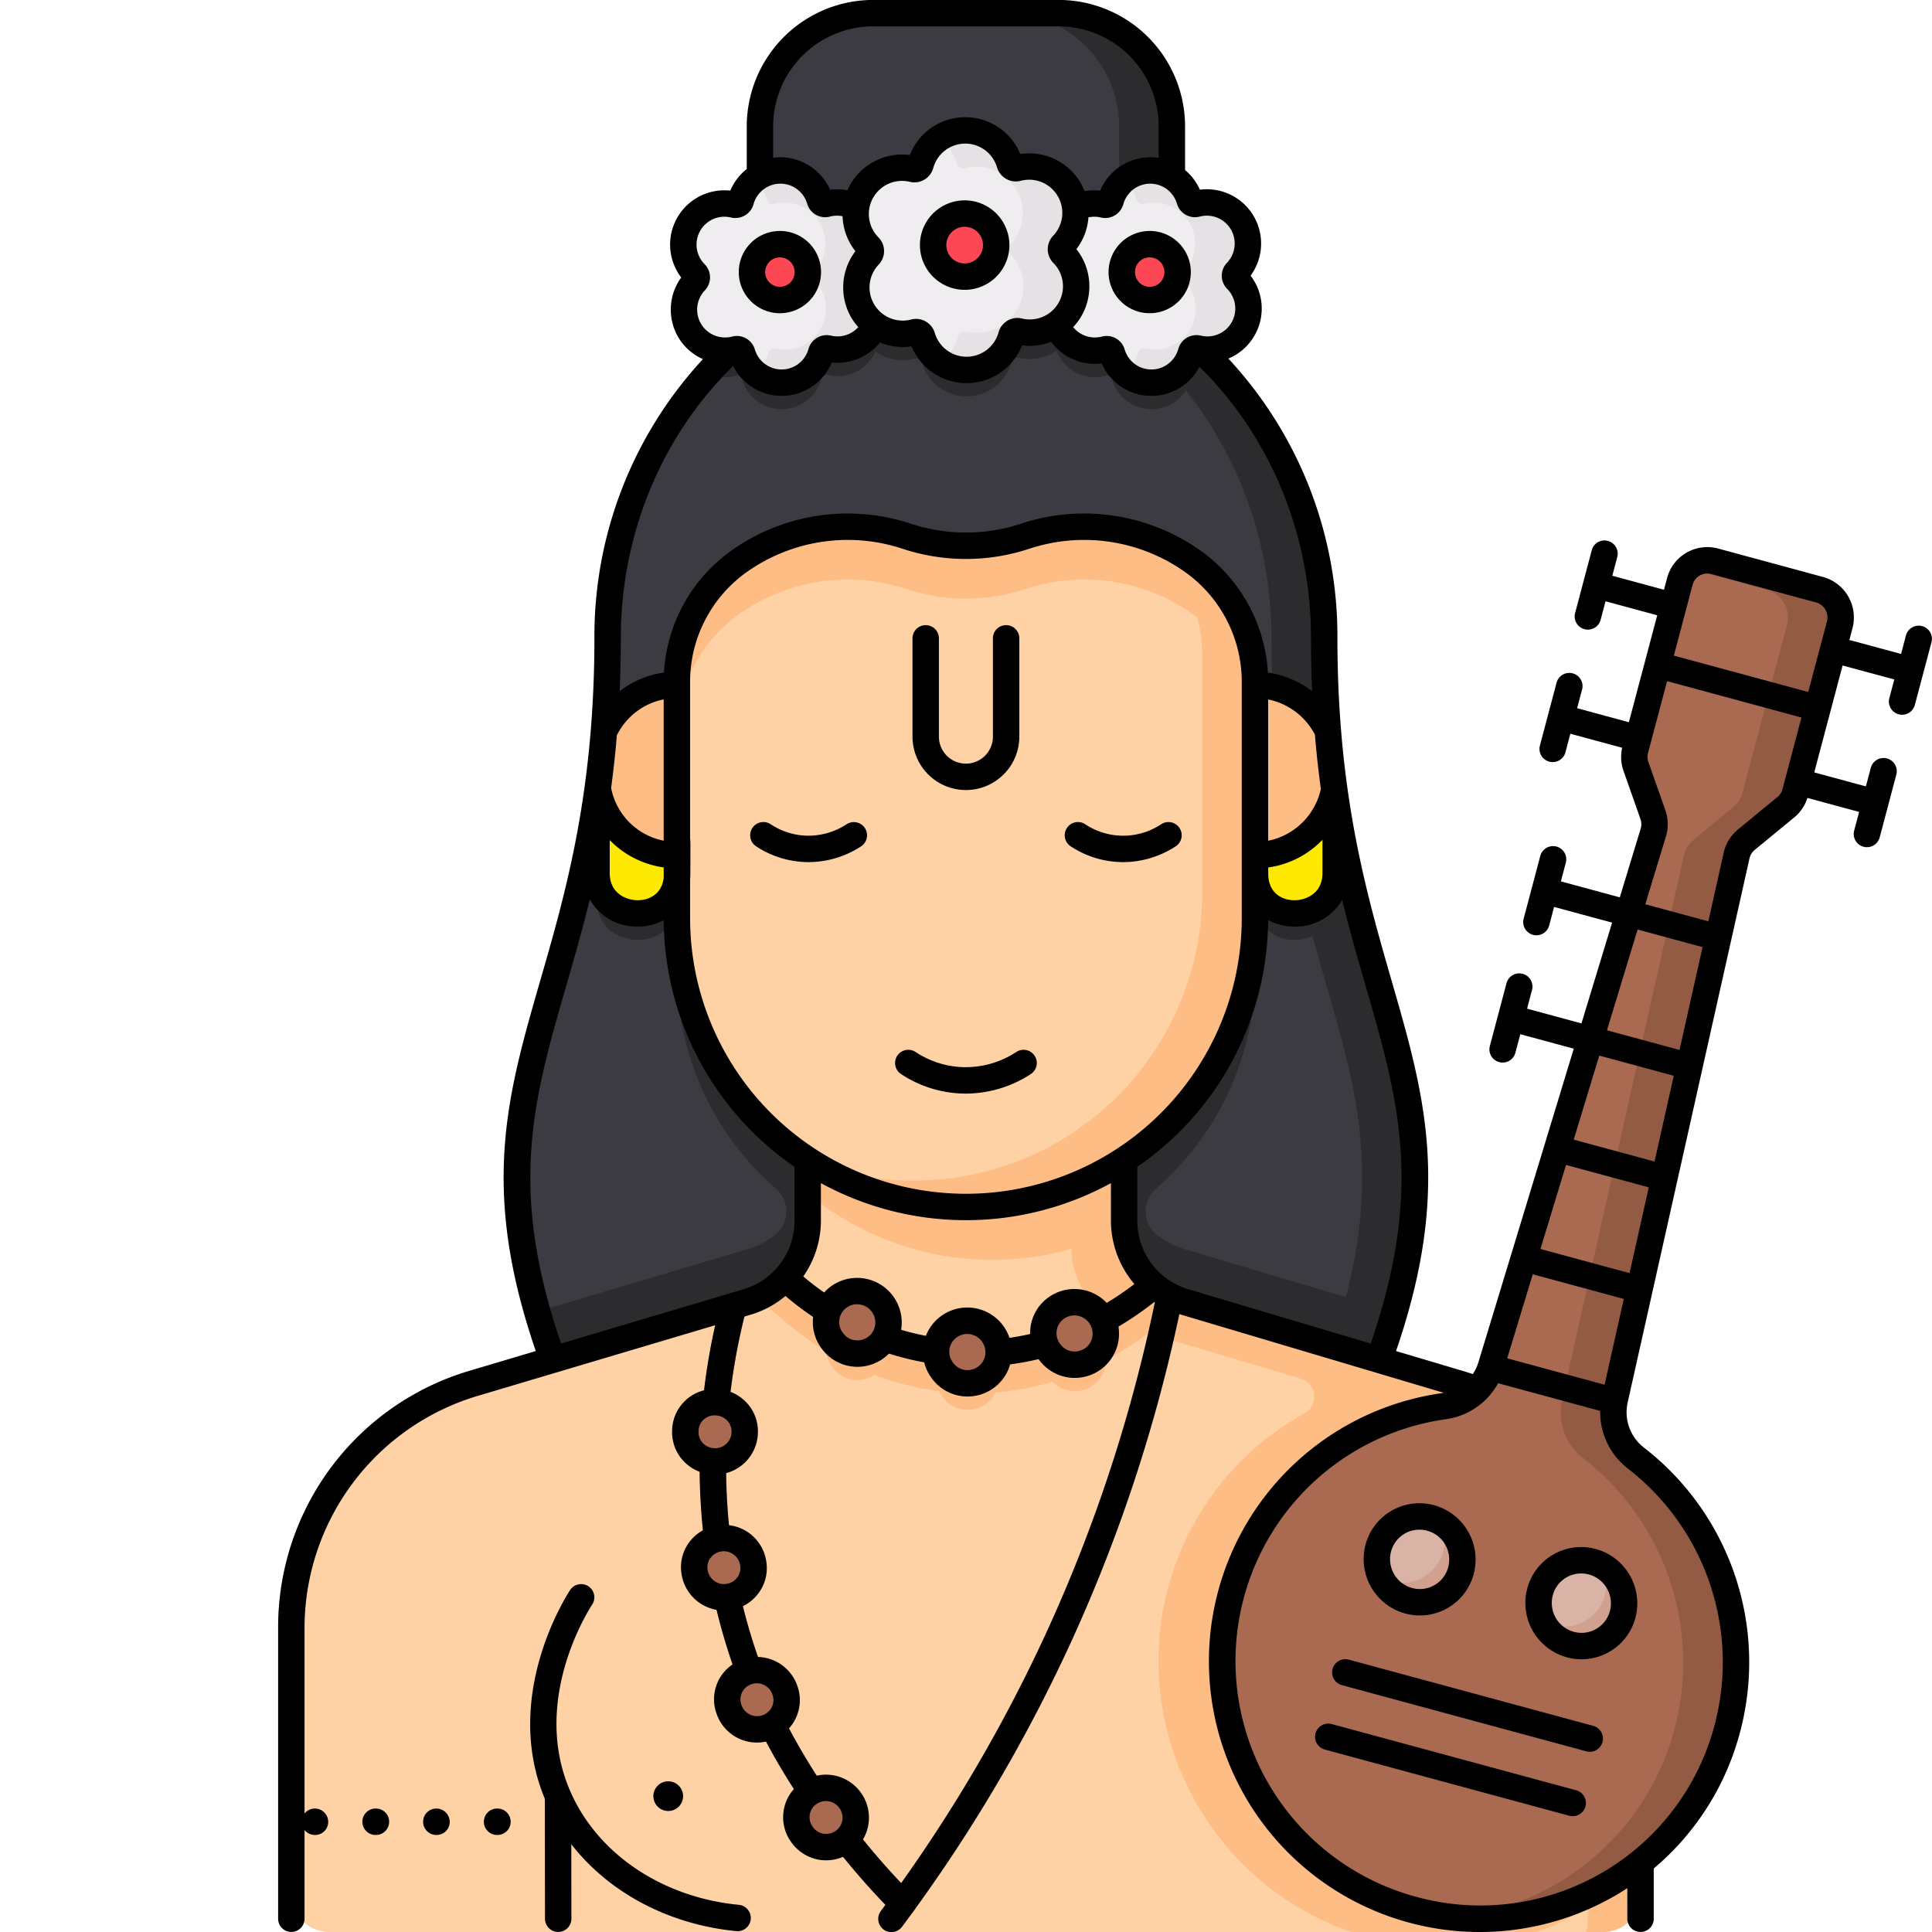 <svg xmlns="http://www.w3.org/2000/svg" data-name="Layer 1" viewBox="0 0 512 512"><path fill="#3c3b42" d="M255.65,377.309c-48.802,0-79.864,48.562-100.327,4.258-44.304-95.924,5.724-106.919,5.724-212.58,0-54.091,40.849-100.94,94.94-100.94h.027c54.091,0,94.94,46.849,94.94,100.94,0,105.661,50.028,116.656,5.724,212.58-20.463,44.304-51.525-4.258-100.327-4.258Z"/><path fill="#2c2c2e" d="M256.014,68.048h-.027c-27.386,0-51.374,12.014-68.388,30.893a10.894,10.894,0,0,0,7.295.659,1.503,1.503,0,0,1,1.829,1.036,10.884,10.884,0,0,0,20.928-.195,1.504,1.504,0,0,1,1.812-1.067,10.803,10.803,0,0,0,12.523-6.263,12.315,12.315,0,0,0,10.348,1.974,1.697,1.697,0,0,1,2.065,1.169,12.286,12.286,0,0,0,23.624-.22,1.697,1.697,0,0,1,2.045-1.204,12.312,12.312,0,0,0,9.917-1.891,10.872,10.872,0,0,0,12.908,6.66,1.503,1.503,0,0,1,1.829,1.036,10.884,10.884,0,0,0,20.928-.195,1.504,1.504,0,0,1,1.812-1.067,10.9,10.9,0,0,0,6.813-.575C307.268,80.002,283.332,68.048,256.014,68.048Z"/><path fill="#2c2c2e" fill-rule="evenodd" d="M198.014,331.047l-55.628,16.554A236.231,236.231,0,0,0,155.323,381.567c20.463,44.304,51.525-4.258,100.327-4.258h.7c48.802-0,79.864,48.562,100.327,4.258a236.233,236.233,0,0,0,12.938-33.968l-55.623-16.552a22.42,22.42,0,0,1-7.354-3.773,7.961,7.961,0,0,1-.271-12.265,76.121,76.121,0,0,0,26.233-57.547V194.666a39.134,39.134,0,0,0-16.439-31.868v-0a49.665,49.665,0,0,0-44.483-6.673,49.633,49.633,0,0,1-31.35,0,49.665,49.665,0,0,0-44.483,6.673v0a39.134,39.134,0,0,0-16.439,31.868v62.796a76.121,76.121,0,0,0,26.233,57.547,7.961,7.961,0,0,1-.271,12.265A22.419,22.419,0,0,1,198.014,331.047Z"/><path fill="#2c2c2e" d="M242.35 377.309h-.7c-29.271-0-52.157 17.464-70.205 21.888 18.589 6.274 43.55-18.573 77.555-21.589C246.821 377.414 244.604 377.309 242.35 377.309zM350.954 168.987c0-54.091-40.849-100.94-94.94-100.94h-.027c-2.355 0-4.684.094-6.986.269 50.583 3.83 87.954 48.936 87.954 100.671 0 105.661 50.028 116.656 5.723 212.58-4.768 10.324-10.113 15.601-16.122 17.63 12.043 2.952 21.932.102 30.122-17.63C400.981 285.644 350.954 274.648 350.954 168.987z"/><path fill="#2c2c2e" d="M353.986,210.092l-.016-.016A21,21,0,0,0,332.6,231.072c0,.419.012,7.835.036,8.247.798,13.625,21.349,12.712,21.349-.936Z"/><path fill="#fee903" d="M353.986,203.092l-.016-.016A21,21,0,0,0,332.6,224.072c0,.419.012,7.835.036,8.247.798,13.625,21.349,12.712,21.349-.936Z"/><path fill="#2c2c2e" d="M158.106,210.092l.016-.016A21,21,0,0,1,179.492,231.072c0,.419-.012,7.835-.036,8.247C178.657,252.945,158.106,252.032,158.106,238.383Z"/><path fill="#fee903" d="M158.106,203.092l.016-.016A21,21,0,0,1,179.492,224.072c0,.419-.012,7.835-.036,8.247C178.657,245.945,158.106,245.032,158.106,231.383Z"/><path fill="#3c3b42" d="M231.42,3.5h49.16a30,30,0,0,1,30,30V71.365a0,0,0,0,1,0,0H201.42a0,0,0,0,1,0,0V33.5a30,30,0,0,1,30-30Z"/><path fill="#2c2c2e" d="M280.58,3.5h-14a30,30,0,0,1,30,30V71.365h14V33.5A30,30,0,0,0,280.58,3.5Z"/><path fill="#ffbd86" d="M332.6 181.519h0V226.658h0a21.386 21.386 0 0 0 21.386-21.386V202.905A21.386 21.386 0 0 0 332.6 181.519zM179.406 226.658h0V181.519h0A21.3 21.3 0 0 0 158.106 202.819v2.54A21.3 21.3 0 0 0 179.406 226.658z"/><path fill="#fed2a4" d="M424.777,512a10,10,0,0,0,10-10V431.151a67.329,67.329,0,0,0-48.183-64.5l-72.602-21.605a22.443,22.443,0,0,1-16.061-21.5V293.704H214.075v29.843a22.443,22.443,0,0,1-16.061,21.5l-72.602,21.605a67.329,67.329,0,0,0-48.183,64.5V502a10,10,0,0,0,10,10Z"/><path fill="#ffbd86" d="M386.594,366.651l-8.95-2.663h0l-63.652-18.941a22.443,22.443,0,0,1-16.061-21.5V293.704H214.075v7h69.856v29.843a22.443,22.443,0,0,0,16.061,21.5l44.75,13.317a5.003,5.003,0,0,1,.936,9.197,74.68,74.68,0,0,0-35.842,45.198C298.898,458.433,320.532,499.078,358.083,512h48.964a75.066,75.066,0,0,0,13.73-6.406V509a9.991,9.991,0,0,1-.459,3h4.459a10,10,0,0,0,10-10V431.151A67.329,67.329,0,0,0,386.594,366.651Z"/><path fill="#bc7c63" d="M236.79,506.961a3.5,3.5,0,1,0,4.93-4.97c-12.77-12.665-29.614-34.241-38.596-56.816-16.314-41.011-10.357-79.104-5.354-98.16a3.47,3.47,0,0,0-.042-1.884l-7.252,2.158c-5.085,20.486-10.344,59.027,6.144,100.473C208.423,477.432,230.351,500.575,236.79,506.961Z"/><path fill="#ffbd86" d="M201.03,343.895c1.472,1.451,3.036,2.917,4.713,4.386a109.63,109.63,0,0,0,13.224,9.92,8.133,8.133,0,0,0,1.49,3.94l.18.247a8.125,8.125,0,0,0,6.591,3.34,8.323,8.323,0,0,0,4.482-1.343,74.597,74.597,0,0,0,17.13,4.263,8.214,8.214,0,0,0,.793,1.371l.18.247a8.125,8.125,0,0,0,6.591,3.34,8.338,8.338,0,0,0,4.896-1.595,8.07,8.07,0,0,0,2.529-3.013,73.593,73.593,0,0,0,15.125-2.8,8.129,8.129,0,0,0,5.862,2.483,8.339,8.339,0,0,0,4.896-1.595,8.161,8.161,0,0,0,3.361-6.644,82.053,82.053,0,0,0,15.022-10.162,3.483,3.483,0,0,0,.561-.624,22.447,22.447,0,0,1-5.313-4.524,75.195,75.195,0,0,1-13.206,8.961,8.283,8.283,0,0,0-10.17-.455,8.179,8.179,0,0,0-3.424,5.989,66.33,66.33,0,0,1-12.598,2.349,8.283,8.283,0,0,0-14.994-.366,67.6,67.6,0,0,1-13.505-3.301,8.275,8.275,0,0,0-14.031-6.809,71.19,71.19,0,0,1-10.876-8.321c-.079-.074-.169-.128-.253-.194a13.248,13.248,0,0,0-4.161-2.328A22.417,22.417,0,0,1,201.03,343.895Z"/><path fill="#ffbd86" fill-rule="evenodd" d="M214.075,293.704v22.546a76.388,76.388,0,0,0,48.928,17.626h0a76.384,76.384,0,0,0,35.007-8.455q-.078-.929-.08-1.875V293.704Z"/><path fill="#fed2a4" fill-rule="evenodd" d="M256.003,319.877h-0a76.506,76.506,0,0,1-76.597-76.414V180.666a39.134,39.134,0,0,1,16.439-31.868l0,0a49.664,49.664,0,0,1,44.484-6.673h0a49.678,49.678,0,0,0,31.348,0h0a49.664,49.664,0,0,1,44.484,6.673l0,0a39.134,39.134,0,0,1,16.439,31.868V243.462A76.506,76.506,0,0,1,256.003,319.877Z"/><path fill="#ffbd86" fill-rule="evenodd" d="M316.161,148.798v-0a49.557,49.557,0,0,0-13.85-6.886,39.13,39.13,0,0,1,16.289,31.754v62.796a76.506,76.506,0,0,1-76.597,76.414h-0a76.558,76.558,0,0,1-27.062-4.922,76.342,76.342,0,0,0,41.062,11.922h0a76.506,76.506,0,0,0,76.597-76.414V180.666A39.134,39.134,0,0,0,316.161,148.798Z"/><path fill="#ffbd86" fill-rule="evenodd" d="M316.161,148.798v-0a49.665,49.665,0,0,0-44.484-6.673,49.678,49.678,0,0,1-31.348,0,49.665,49.665,0,0,0-44.484,6.673v0a39.134,39.134,0,0,0-16.439,31.868v14a39.134,39.134,0,0,1,16.439-31.868v-0a49.665,49.665,0,0,1,44.484-6.673,49.678,49.678,0,0,0,31.348,0,49.665,49.665,0,0,1,44.484,6.673v0a39.134,39.134,0,0,1,16.439,31.868v-14A39.134,39.134,0,0,0,316.161,148.798Z"/><path fill="#aa6a51" d="M218.952 489.52a7.723 7.723 0 0 1-6.26-3.164l-.171-.234a7.742 7.742 0 0 1 1.824-10.855 7.875 7.875 0 1 1 4.606 14.254zM200.658 458.315a7.831 7.831 0 0 1-7.37-5.129l-.052-.145a7.721 7.721 0 0 1 4.633-9.95 7.854 7.854 0 0 1 10.059 4.583l.101.272a7.725 7.725 0 0 1-4.722 9.91A7.91 7.91 0 0 1 200.658 458.315zM184.093 416.594a7.757 7.757 0 0 1 6.498-8.88 7.845 7.845 0 0 1 9.007 6.407c.005.031.044.281.048.312a7.758 7.758 0 0 1-6.608 8.8 7.951 7.951 0 0 1-1.169.086 7.82 7.82 0 0 1-7.757-6.601M189.509 387.309c-.04 0-.078 0-.117-.001a7.801 7.801 0 0 1-7.754-7.853l.003-.22a7.716 7.716 0 0 1 7.983-7.627 7.8 7.8 0 0 1 7.755 7.852l-.003.222A7.808 7.808 0 0 1 189.509 387.309z"/><path fill="#efedef" d="M229.757,74.152a1.504,1.504,0,0,1-.018-2.102,10.884,10.884,0,0,0-10.633-18.026,1.504,1.504,0,0,1-1.829-1.036,10.884,10.884,0,0,0-20.928.195A1.504,1.504,0,0,1,194.538,54.249a10.884,10.884,0,0,0-10.295,18.221,1.504,1.504,0,0,1,.018,2.102,10.884,10.884,0,0,0,10.633,18.026,1.504,1.504,0,0,1,1.829,1.036,10.884,10.884,0,0,0,20.928-.195,1.504,1.504,0,0,1,1.812-1.067,10.884,10.884,0,0,0,10.295-18.221Z"/><path fill="#e5e1e5" d="M229.757,74.152a1.504,1.504,0,0,1-.018-2.102,10.884,10.884,0,0,0-10.633-18.026,1.503,1.503,0,0,1-1.829-1.036,10.871,10.871,0,0,0-17.436-5.232,10.887,10.887,0,0,1,3.436,5.232,1.503,1.503,0,0,0,1.829,1.036,10.884,10.884,0,0,1,10.633,18.026,1.504,1.504,0,0,0,.018,2.102A10.884,10.884,0,0,1,205.462,92.374a1.504,1.504,0,0,0-1.812,1.067A10.884,10.884,0,0,1,200.158,98.867a10.872,10.872,0,0,0,17.492-5.427,1.504,1.504,0,0,1,1.812-1.067,10.884,10.884,0,0,0,10.295-18.221Z"/><circle cx="206.704" cy="72.122" r="7.402" fill="#fd4755"/><path fill="#efedef" d="M327.757,74.152a1.504,1.504,0,0,1-.018-2.102,10.884,10.884,0,0,0-10.633-18.026,1.504,1.504,0,0,1-1.829-1.036,10.884,10.884,0,0,0-20.928.195A1.504,1.504,0,0,1,292.538,54.249a10.884,10.884,0,0,0-10.295,18.221,1.504,1.504,0,0,1,.018,2.102,10.884,10.884,0,0,0,10.633,18.026,1.504,1.504,0,0,1,1.829,1.036,10.884,10.884,0,0,0,20.928-.195,1.504,1.504,0,0,1,1.812-1.067,10.884,10.884,0,0,0,10.295-18.221Z"/><path fill="#e5e1e5" d="M327.757,74.152a1.504,1.504,0,0,1-.018-2.102,10.884,10.884,0,0,0-10.633-18.026,1.503,1.503,0,0,1-1.829-1.036,10.871,10.871,0,0,0-17.436-5.232,10.887,10.887,0,0,1,3.436,5.232,1.503,1.503,0,0,0,1.829,1.036,10.884,10.884,0,0,1,10.633,18.026,1.504,1.504,0,0,0,.018,2.102A10.884,10.884,0,0,1,303.462,92.374a1.504,1.504,0,0,0-1.812,1.067A10.884,10.884,0,0,1,298.158,98.867a10.872,10.872,0,0,0,17.492-5.427,1.504,1.504,0,0,1,1.812-1.067,10.884,10.884,0,0,0,10.295-18.221Z"/><circle cx="304.704" cy="72.122" r="7.402" fill="#fd4755"/><path fill="#efedef" d="M281.689,67.261a1.697,1.697,0,0,1-.02-2.373,12.286,12.286,0,0,0-12.003-20.349,1.697,1.697,0,0,1-2.065-1.169,12.286,12.286,0,0,0-23.624.22,1.697,1.697,0,0,1-2.045,1.204,12.286,12.286,0,0,0-11.622,20.569,1.697,1.697,0,0,1,.02,2.373,12.286,12.286,0,0,0,12.003,20.349,1.697,1.697,0,0,1,2.065,1.169,12.286,12.286,0,0,0,23.624-.22,1.697,1.697,0,0,1,2.045-1.204,12.286,12.286,0,0,0,11.622-20.569Z"/><path fill="#e5e1e5" d="M281.689,67.261a1.697,1.697,0,0,1-.02-2.373,12.286,12.286,0,0,0-12.003-20.349,1.697,1.697,0,0,1-2.065-1.169,12.272,12.272,0,0,0-18.781-6.597,12.302,12.302,0,0,1,4.781,6.597,1.697,1.697,0,0,0,2.065,1.169,12.286,12.286,0,0,1,12.003,20.349,1.697,1.697,0,0,0,.02,2.373,12.286,12.286,0,0,1-11.622,20.569,1.697,1.697,0,0,0-2.045,1.204,12.299,12.299,0,0,1-4.843,6.817,12.271,12.271,0,0,0,18.843-6.817,1.697,1.697,0,0,1,2.045-1.204,12.286,12.286,0,0,0,11.622-20.569Z"/><circle cx="255.666" cy="64.969" r="8.355" fill="#fd4755"/><path fill="#aa6a51" d="M256.404 366.606a8.125 8.125 0 0 1-6.591-3.34l-.18-.247a8.183 8.183 0 0 1 1.92-11.456 8.304 8.304 0 1 1 4.85 15.043zM227.228 358.727a8.125 8.125 0 0 1-6.591-3.34l-.18-.247a8.183 8.183 0 0 1 1.92-11.456 8.304 8.304 0 1 1 4.85 15.043zM284.816 361.681a8.125 8.125 0 0 1-6.591-3.34l-.18-.247a8.183 8.183 0 0 1 1.92-11.456 8.304 8.304 0 1 1 4.85 15.043zM487.57 165.58l-4.97 18.74-1.79 6.76-5.03 18.97a7.529 7.529 0 0 1-2.49 3.89l-10.48 8.61a7.561 7.561 0 0 0-2.57 4.18l-4.11 18.36-1.53 6.83L448.5 279.18l-1.53 6.83-19.03 84.99A15.31 15.31 0 0 0 433.52 386.4a68.566 68.566 0 0 1 24.27 71.68 67.688 67.688 0 0 1-83.68 47.91 68.76 68.76 0 0 1-47.51-84.61 67.692 67.692 0 0 1 56.09-48.72 15.075 15.075 0 0 0 12.45-10.54L420.47 278.84l2.04-6.7 8.12-26.7 2.04-6.7v-.01l5.5-18.09a7.576 7.576 0 0 0-.11-4.73l-4.49-12.77a7.606 7.606 0 0 1-.18-4.48l5.05-19.05 1.79-6.76 4.97-18.75a7.507 7.507 0 0 1 9.24-5.33l27.77 7.51A7.628 7.628 0 0 1 487.57 165.58z"/><path fill="#935b44" d="M482.205,156.285l-27.76-7.517a7.509,7.509,0,0,0-7.185,1.846l20.945,5.672a7.617,7.617,0,0,1,5.366,9.294l-11.789,44.47a7.536,7.536,0,0,1-2.497,3.891l-10.476,8.612a7.536,7.536,0,0,0-2.567,4.177l-32.304,144.275a15.284,15.284,0,0,0,5.587,15.394,68.578,68.578,0,0,1,24.264,71.685,67.675,67.675,0,0,1-58.406,50.033,67.669,67.669,0,0,0,72.406-50.033,68.578,68.578,0,0,0-24.264-71.685,15.284,15.284,0,0,1-5.587-15.394l32.304-144.275a7.536,7.536,0,0,1,2.567-4.177l10.476-8.612a7.536,7.536,0,0,0,2.497-3.891L487.571,165.579A7.617,7.617,0,0,0,482.205,156.285Z"/><ellipse cx="376.237" cy="413.262" fill="#d9b3a6" rx="11.322" ry="11.383" transform="rotate(-30 376.237 413.262)"/><ellipse cx="419.095" cy="424.868" fill="#d9b3a6" rx="11.322" ry="11.383" transform="rotate(-30 419.096 424.868)"/><path fill="#d1a08f" d="M424.62 414.98A11.289 11.289 0 0 1 408.801 429.581a11.394 11.394 0 0 0 7.386 6.261 11.28 11.28 0 0 0 13.867-8.006A11.423 11.423 0 0 0 424.62 414.98zM381.784 403.372a11.289 11.289 0 0 1-15.82 14.601 11.394 11.394 0 0 0 7.386 6.261 11.28 11.28 0 0 0 13.867-8.006A11.423 11.423 0 0 0 381.784 403.372z"/><path d="M115.631,479.284a3.5,3.5,0,0,0,0,7h.1a3.458,3.458,0,0,0,3.45-3.5A3.543,3.543,0,0,0,115.631,479.284Zm-16,0h-.101a3.5,3.5,0,0,0,0,7h.101a3.5,3.5,0,1,0,0-7Zm81.395-3.276a3.936,3.936,0,1,0-3.936,3.926A3.931,3.931,0,0,0,181.026,476.008Zm-49.195,3.276h-.101a3.5,3.5,0,0,0,0,7h.101a3.5,3.5,0,1,0,0-7ZM293.78,72.106a10.901,10.901,0,1,0,10.901-10.902A10.914,10.914,0,0,0,293.78,72.106Zm14.803,0a3.901,3.901,0,1,1-3.901-3.902A3.906,3.906,0,0,1,308.583,72.106ZM195.805,504.8c-20.358-1.981-37.47-13.52-44.688-30.122-.012-.03-.027-.059-.04-.089-10.158-23.507,4.197-46.802,5.868-49.381a3.5,3.5,0,0,0-5.875-3.806c-1.863,2.877-17.739,28.682-6.687,55.296l.044,31.791a3.5,3.5,0,0,0,3.5,3.495h.005a3.5,3.5,0,0,0,3.495-3.505l-.027-19.745c9.925,12.77,25.718,21.28,43.727,23.032q.173.017.343.017a3.5,3.5,0,0,0,.335-6.984ZM312.578,219.421a3.501,3.501,0,0,0-4.851-.989,18.192,18.192,0,0,1-20.133 0,3.5,3.5,0,0,0-3.863,5.838,25.248,25.248,0,0,0,13.336,4.194c.196.004.391.007.584.007a25.585,25.585,0,0,0,13.938-4.2A3.5,3.5,0,0,0,312.578,219.421ZM417.693,474.433l-64.774-17.541a3.5,3.5,0,0,0-1.83,6.757l64.774,17.541a3.5,3.5,0,0,0,1.83-6.757Zm4.525-17.07-64.774-17.541a3.5,3.5,0,0,0-1.83,6.757l64.774,17.541a3.5,3.5,0,0,0,1.83-6.757Zm.679-46.862a14.779,14.779,0,0,0-18.165,10.487,14.925,14.925,0,0,0,14.417,18.739A14.795,14.795,0,0,0,433.414,428.717v-0A14.948,14.948,0,0,0,422.897,410.5Zm3.751,16.423a7.782,7.782,0,0,1-9.569,5.525,7.931,7.931,0,0,1-5.581-9.666,7.785,7.785,0,0,1,7.511-5.801,7.916,7.916,0,0,1,7.64,9.942Zm82.726-261a3.501,3.501,0,0,0-4.279,2.486l-1.296,4.89-13.697-3.709.83-3.131a11.134,11.134,0,0,0-7.834-13.569l-27.761-7.518a11.02,11.02,0,0,0-13.542,7.819l-.82,3.094-13.696-3.709,1.306-4.926a3.5,3.5,0,1,0-6.766-1.794l-2.192,8.269-.001.004-.001.005-2.201,8.305a3.5,3.5,0,1,0,6.766,1.794l1.296-4.89,13.696,3.709-3.244,12.237-.001.003-0.0.004L431.669,191.391l-13.712-3.713,1.306-4.926A3.5,3.5,0,1,0,412.497,180.958l-4.396,16.583a3.5,3.5,0,1,0,6.766,1.794l1.296-4.89,13.727,3.717a11.048,11.048,0,0,0,.353,6.122l4.497,12.769a4.125,4.125,0,0,1,.058,2.555l-5.534,18.195-15.618-4.23,1.306-4.926a3.5,3.5,0,1,0-6.766-1.794l-4.396,16.583a3.5,3.5,0,1,0,6.766,1.794l1.297-4.89,15.374,4.164L419.104,271.21l-14.414-3.903,1.306-4.926a3.5,3.5,0,1,0-6.766-1.794l-4.396,16.583a3.5,3.5,0,1,0,6.766,1.794l1.296-4.89,14.17,3.837-25.295,83.173a11.424,11.424,0,0,1-1.467,3.072c-.9-.307-1.814-.601-2.739-.876l-17.601-5.237c14.75-42.945,7.692-67.432-1.191-98.21-4.104-14.217-8.538-29.598-11.374-48.777-.002-.012-.003-.024-.005-.035-.809-5.478-1.489-11.262-1.991-17.422-.001-.041-.007-.081-.01-.122-.614-7.57-.965-15.696-.965-24.502A107.951,107.951,0,0,0,325.529,95.025a14.355,14.355,0,0,0,5.89-21.974,14.384,14.384,0,0,0-13.431-22.777,14.39,14.39,0,0,0-3.931-5.205V33.484a33.538,33.538,0,0,0-33.5-33.5H231.397a33.538,33.538,0,0,0-33.5,33.5v11.308a14.384,14.384,0,0,0-4.353,5.728,14.383,14.383,0,0,0-13.01,23.019,14.484,14.484,0,0,0-.86,15.702,14.324,14.324,0,0,0,6.61,5.933,108.02,108.02,0,0,0-28.758,73.8c0,41.159-7.621,67.563-14.346,90.859-8.884,30.778-15.94,55.265-1.191,98.21l-17.601,5.237a70.83,70.83,0,0,0-50.682,67.854v77.35a3.5,3.5,0,0,0,7,0V484.958a3.479,3.479,0,0,0,2.723,1.326h.1a3.458,3.458,0,0,0,3.45-3.5,3.543,3.543,0,0,0-3.55-3.5,3.479,3.479,0,0,0-2.723,1.326v-49.475a64.228,64.228,0,0,1,45.678-61.146l63.146-18.788a171.769,171.769,0,0,0-2.952,17.24,11.188,11.188,0,0,0-8.462,10.732l-.003.215a11.101,11.101,0,0,0,3.232,8.017,11.364,11.364,0,0,0,4.07,2.64c.042,5.152.332,10.338.866,15.491a11.262,11.262,0,0,0-3.697,3.269,11.089,11.089,0,0,0-1.97,8.34l.012.067.002.013a11.372,11.372,0,0,0,9.273,9.405c1.18,4.871,2.598,9.708,4.239,14.453a11.178,11.178,0,0,0-4.218,13.143l.052.141A11.299,11.299,0,0,0,203.017,461.536c2.204,4.164,4.672,8.37,7.378,12.572a11.216,11.216,0,0,0-.724,14.059l.176.241a11.296,11.296,0,0,0,13.57,3.672c3.665,4.52,7.534,8.899,11.225,12.71-.394.533-.782,1.07-1.179,1.601a3.5,3.5,0,1,0,5.609,4.187q1.537-2.059,3.046-4.138c.02-.029.044-.056.062-.085a416.143,416.143,0,0,0,41.113-70.002,415.758,415.758,0,0,0,29.251-88.11c.143.045.28.103.424.146l69.643,20.721c-.136.023-.271.052-.409.07a71.755,71.755,0,1,0,45.493,133.386c1.215-.696,2.397-1.433,3.561-2.191v8.11a3.5,3.5,0,0,0,7,0V495.172a70.751,70.751,0,0,0,22.891-36.208,71.918,71.918,0,0,0-25.5-75.346A11.835,11.835,0,0,1,431.33,371.752l32.306-144.275a4.054,4.054,0,0,1,1.373-2.237l10.477-8.612a10.956,10.956,0,0,0,3.496-5.172l13.702,3.71-1.306,4.926a3.5,3.5,0,1,0,6.766,1.794l4.396-16.583a3.5,3.5,0,1,0-6.766-1.794l-1.296,4.89-13.682-3.705,7.512-28.338,13.697,3.709-1.306,4.926a3.5,3.5,0,1,0,6.766,1.794l4.396-16.583A3.499,3.499,0,0,0,509.374,165.923ZM350.468,222.531v8.833c0,5.523-4.503,7.127-7.163,7.205-3.16.091-6.907-1.549-7.192-6.445-.008-.196-.014-1.06-.019-2.228a24.706,24.706,0,0,0,14.074-7.042C350.272,222.75,350.365,222.637,350.468,222.531Zm-.428-13.453a17.894,17.894,0,0,1-13.962,13.724V185.363a18.016,18.016,0,0,1,12.383,9.308C348.879,199.711,349.415,204.498,350.039,209.079ZM311.896,53.952a4.976,4.976,0,0,0,6.071,3.44,7.385,7.385,0,0,1,7.213,12.231,4.97,4.97,0,0,0,.063,6.968,7.385,7.385,0,0,1-6.998,12.358,5.004,5.004,0,0,0-5.992,3.545,7.386,7.386,0,0,1-14.195.154,4.981,4.981,0,0,0-6.071-3.451,7.396,7.396,0,0,1-7.594-2.507,15.573,15.573,0,0,0,2.194-2.93,15.833,15.833,0,0,0-1.329-17.735,15.837,15.837,0,0,0,3.194-8.426,7.366,7.366,0,0,1,3.257.041,5.002,5.002,0,0,0,5.992-3.543,7.384,7.384,0,0,1,14.195-.145Zm-106.999-20.467a26.53,26.53,0,0,1,26.5-26.5H280.558a26.53,26.53,0,0,1,26.5,26.5v8.372a14.17,14.17,0,0,0-2.24-.182,14.432,14.432,0,0,0-13.272,8.845,14.377,14.377,0,0,0-4.11.148,15.548,15.548,0,0,0-1.029-2.147,15.83,15.83,0,0,0-16.022-7.717,15.786,15.786,0,0,0-29.28.271A15.887,15.887,0,0,0,225.369,48.832a15.658,15.658,0,0,0-.792,1.596,14.305,14.305,0,0,0-4.59-.156,14.48,14.48,0,0,0-13.17-8.598,14.267,14.267,0,0,0-1.92.136Zm27.883,29.404a8.786,8.786,0,0,1,8.31-14.709A5.18,5.18,0,0,0,247.33,44.502a8.786,8.786,0,0,1,16.893-.157,5.183,5.183,0,0,0,6.305,3.564,8.786,8.786,0,0,1,8.582,14.551,5.185,5.185,0,0,0,.065,7.243,8.786,8.786,0,0,1-8.31,14.709,5.18,5.18,0,0,0-6.24,3.677,8.786,8.786,0,0,1-16.893.157,5.182,5.182,0,0,0-4.974-3.736,5.27,5.27,0,0,0-1.331.172,8.786,8.786,0,0,1-8.581-14.552A5.185,5.185,0,0,0,232.78,62.889Zm-47.041,22.855a7.417,7.417,0,0,1,1.015-8.757,4.977,4.977,0,0,0-.043-6.989,7.385,7.385,0,0,1,6.998-12.358,5.003,5.003,0,0,0,5.992-3.543,7.384,7.384,0,0,1,14.195-.145,4.975,4.975,0,0,0,6.073,3.44,7.335,7.335,0,0,1,3.314-.087,15.795,15.795,0,0,0,3.414,9.262,15.887,15.887,0,0,0-1.149,17.505,15.638,15.638,0,0,0,1.911,2.621,7.422,7.422,0,0,1-7.213,2.257,5.004,5.004,0,0,0-5.992,3.545,7.386,7.386,0,0,1-14.195.154,4.981,4.981,0,0,0-6.071-3.451A7.39,7.39,0,0,1,185.739,85.744Zm-21.212,83.23c0-27.374,10.822-53.471,29.766-71.982a14.378,14.378,0,0,0,26.118-.924,14.484,14.484,0,0,0,12.795-5.313,15.752,15.752,0,0,0,8.365,1.034,15.786,15.786,0,0,0,29.28-.271,15.805,15.805,0,0,0,7.709-.939,14.417,14.417,0,0,0,13.403,5.736,14.38,14.38,0,0,0,25.908.887c18.818,18.508,29.556,44.48,29.556,71.772,0,4.946.111,9.674.311,14.22a25.046,25.046,0,0,0-11.734-4.946,42.729,42.729,0,0,0-17.834-32.316,53.328,53.328,0,0,0-47.62-7.144,46.451,46.451,0,0,1-29.14,0,53.326,53.326,0,0,0-47.619,7.144,42.728,42.728,0,0,0-17.835,32.311,24.495,24.495,0,0,0-11.739,4.945C164.417,178.644,164.527,173.918,164.527,168.975ZM277.917,343.769a11.629,11.629,0,0,0-4.773,7.618,11.772,11.772,0,0,0-.153,2.134q-2.703.622-5.471,1.016a11.79,11.79,0,0,0-22.158-.528c-2.2-.424-4.389-.961-6.554-1.605.005-.029.013-.058.018-.087A11.826,11.826,0,0,0,220.329,340.815a11.819,11.819,0,0,0-1.913,1.708c-2.187-1.518-4.041-2.977-5.544-4.253a25.822,25.822,0,0,0,4.676-14.736V313.538a80.096,80.096,0,0,0,76.859.003v9.993a25.926,25.926,0,0,0,6.215,16.748,76.007,76.007,0,0,1-7.336,4.994A11.793,11.793,0,0,0,277.917,343.769Zm11.582,10.412a4.621,4.621,0,0,1-1.859,3.053,4.839,4.839,0,0,1-2.847.932,4.611,4.611,0,0,1-3.759-1.896l-.169-.233a4.682,4.682,0,0,1,1.107-6.562,4.744,4.744,0,0,1,2.759-.882,4.846,4.846,0,0,1,4.768,5.588ZM261.088,359.104a4.627,4.627,0,0,1-1.861,3.055,4.831,4.831,0,0,1-2.846.931,4.609,4.609,0,0,1-3.759-1.898l-.168-.23a4.681,4.681,0,0,1,1.106-6.562,4.743,4.743,0,0,1,2.759-.881,4.845,4.845,0,0,1,4.769,5.587ZM231.912,351.227a4.626,4.626,0,0,1-1.861,3.054,4.834,4.834,0,0,1-2.846.932,4.612,4.612,0,0,1-3.759-1.896l-.169-.233a4.682,4.682,0,0,1,1.107-6.562,4.741,4.741,0,0,1,2.759-.882,4.848,4.848,0,0,1,4.769,5.588Zm24.068-34.866a73.088,73.088,0,0,1-73.098-72.914V232.956c.014-.161.041-.313.051-.477.027-.564.034-8.348.034-8.425,0-.702-.03-1.329-.085-1.922v-40.579c0-.017.005-.032.005-.048s-.005-.032-.005-.048v-.805a35.704,35.704,0,0,1,14.971-29.018,46.288,46.288,0,0,1,41.349-6.202,53.515,53.515,0,0,0,33.557,0,46.299,46.299,0,0,1,41.349,6.202A35.703,35.703,0,0,1,329.077,180.651v62.796A73.088,73.088,0,0,1,255.98,316.361ZM163.477,194.862a17.807,17.807,0,0,1,3.327-4.646,17.622,17.622,0,0,1,9.078-4.869v37.444a17.685,17.685,0,0,1-13.931-13.977C162.552,204.372,163.069,199.735,163.477,194.862Zm-1.89,27.772A24.674,24.674,0,0,0,175.883,229.876v2.793c-.54,4.472-4.122,5.982-7.139,5.899-2.658-.078-7.156-1.683-7.156-7.204ZM148.707,356.045c-14.146-41.056-7.355-64.629,1.2-94.27,2.128-7.374,4.345-15.055,6.39-23.403a14.336,14.336,0,0,0,12.242,7.194c.146.004.29.006.436.006a14.782,14.782,0,0,0,6.918-1.717,79.822,79.822,0,0,0,34.655,65.356v14.323a18.82,18.82,0,0,1-4.85,12.669c-.041.039-.087.068-.126.109-.036.038-.059.082-.093.121a19.013,19.013,0,0,1-8.49,5.247Zm36.408,23.441.003-.214a4.214,4.214,0,0,1,4.286-4.182c.023,0,.047.001.071.001.042.003.084.005.127.007a4.398,4.398,0,0,1,3.041,1.3,4.151,4.151,0,0,1,1.214,3l-.003.216a4.325,4.325,0,0,1-4.367,4.179v.032c-.021-.004-.044-.004-.066-.007l-0-.025a4.401,4.401,0,0,1-3.091-1.307A4.152,4.152,0,0,1,185.115,379.486Zm10.273,38.555a4.39,4.39,0,0,1-7.837-1.861c-.006-.037-.012-.074-.019-.111l-.009-.057a4.137,4.137,0,0,1,.737-3.111,4.392,4.392,0,0,1,7.857,1.751l.045.29A4.138,4.138,0,0,1,195.389,418.041Zm9.178,34.292a4.266,4.266,0,0,1-2.453,2.21,4.41,4.41,0,0,1-1.478.257,4.34,4.34,0,0,1-4.082-2.829l-.062-.169a4.144,4.144,0,0,1,.119-3.207,4.266,4.266,0,0,1,2.434-2.231,4.408,4.408,0,0,1,1.514-.268,4.322,4.322,0,0,1,4.062,2.775l.094.255A4.145,4.145,0,0,1,204.566,452.333Zm18.66,30.048a4.202,4.202,0,0,1-1.693,2.773,4.431,4.431,0,0,1-2.604.85,4.21,4.21,0,0,1-3.432-1.727l-.158-.217a4.241,4.241,0,0,1,1.01-5.956,4.371,4.371,0,0,1,.556-.332c.015-.009.031-.016.045-.025a4.343,4.343,0,0,1,1.921-.447,4.387,4.387,0,0,1,3.568,1.829A4.32,4.32,0,0,1,223.226,482.38ZM276.94,433.416a409.038,409.038,0,0,1-38.122,65.618c-2.633-2.762-6.174-6.674-10.122-11.558a11.339,11.339,0,0,0-.592-12.46,11.393,11.393,0,0,0-11.665-4.449c-2.708-4.192-5.168-8.383-7.35-12.523a11.286,11.286,0,0,0,1.809-2.726,11.109,11.109,0,0,0,.39-8.598l-.104-.283a11.34,11.34,0,0,0-10.315-7.325c-1.54-4.42-2.88-8.924-4.002-13.462a11.264,11.264,0,0,0,4.149-3.444,11.027,11.027,0,0,0,2.081-8.222c-.005-.04-.051-.345-.066-.444a11.32,11.32,0,0,0-9.85-9.349c-.456-4.591-.71-9.205-.76-13.793a11.321,11.321,0,0,0,8.434-10.684l.003-.217a11.095,11.095,0,0,0-3.234-8.017,11.373,11.373,0,0,0-4.044-2.631,164.611,164.611,0,0,1,3.698-19.951l1.711-.509a25.767,25.767,0,0,0,9.173-4.939,78.863,78.863,0,0,0,7.329,5.555,11.595,11.595,0,0,0,2.114,8.176l.187.257a11.71,11.71,0,0,0,17.792,1.278,75.257,75.257,0,0,0,9.334,2.315,11.733,11.733,0,0,0,1.865,4.031l.186.254a11.728,11.728,0,0,0,16.363,2.515,11.546,11.546,0,0,0,4.362-6.258,73.005,73.005,0,0,0,7.533-1.392l.152.21A11.737,11.737,0,0,0,296.414,355.272a11.864,11.864,0,0,0-.007-3.716,82.967,82.967,0,0,0,9.505-6.53c.045.03.092.059.137.089A408.82,408.82,0,0,1,276.94,433.416Zm38.026-91.736a19.115,19.115,0,0,1-6.913-3.736c-.045-.038-.086-.083-.132-.118a18.792,18.792,0,0,1-6.515-14.291v-14.319a79.821,79.821,0,0,0,34.661-65.403,14.791,14.791,0,0,0,7.008,1.76c.144,0,.288-.002.431-.006a14.364,14.364,0,0,0,12.184-7.061c2.036,8.296,4.239,15.935,6.357,23.27,8.555,29.641,15.347,53.214,1.2,94.27Zm91.234-3.984,24.12,6.532-5.09,22.733-25.804-6.988Zm25.155,51.45a64.932,64.932,0,0,1,23.027,68.023,64.18,64.18,0,0,1-79.354,45.43,64.705,64.705,0,0,1,8.11-126.483,18.654,18.654,0,0,0,10.555-5.168,3.46,3.46,0,0,0,.506-.523,18.571,18.571,0,0,0,2.811-3.854l27.055,7.327A18.913,18.913,0,0,0,431.355,389.146Zm.496-51.757-23.613-6.394,6.775-22.277,21.928,5.938Zm6.621-29.571-21.421-5.801,6.775-22.277,19.737,5.345Zm6.621-29.571-19.23-5.207,8.122-26.706,17.21,4.661Zm28.092-72.164c-.018.055-.046.104-.061.16-.017.063-.018.125-.031.188l-.717,2.704a4.018,4.018,0,0,1-1.337,2.085l-10.477,8.612a11.081,11.081,0,0,0-3.759,6.116l-4.077,18.209-16.703-4.523,5.471-17.988a11.026,11.026,0,0,0-.152-6.917l-4.497-12.768a4.092,4.092,0,0,1-.098-2.415l5.047-19.039,35.615,9.644Zm10.98-41.418-1.711,6.456c-.002.008-.006.014-.008.022-.002.008-.002.017-.004.025L479.204,183.385l-35.615-9.644,3.239-12.217.008-.023c.002-.008.002-.015.004-.023l1.721-6.491a4.023,4.023,0,0,1,3.882-2.999,4.06,4.06,0,0,1,1.064.143l27.761,7.518A4.118,4.118,0,0,1,484.166,164.666ZM372.391,427.598a14.911,14.911,0,0,0,3.9.522,14.795,14.795,0,0,0,14.265-11.01A14.947,14.947,0,0,0,380.039,398.894a14.779,14.779,0,0,0-18.165,10.488A14.947,14.947,0,0,0,372.391,427.598Zm-3.751-16.423a7.785,7.785,0,0,1,7.511-5.8,7.916,7.916,0,0,1,7.64,9.941v0a7.78,7.78,0,0,1-9.569,5.524A7.932,7.932,0,0,1,368.64,411.175ZM224.368,218.431a18.541,18.541,0,0,1-10.497,3.035,18.251,18.251,0,0,1-9.638-3.034A3.5,3.5,0,0,0,200.37,224.27a25.249,25.249,0,0,0,13.337,4.194c.196.004.39.007.583.007a25.597,25.597,0,0,0,13.938-4.2,3.5,3.5,0,0,0-3.859-5.84Zm31.609-9.061a14.171,14.171,0,0,0,14.155-14.155V169.168a3.5,3.5,0,1,0-7,0v26.047a7.155,7.155,0,1,1-14.311,0V169.168a3.5,3.5,0,0,0-7,0v26.047A14.171,14.171,0,0,0,255.977,209.37Zm13.349,69.418a24.472,24.472,0,0,1-13.915,4.021,24.178,24.178,0,0,1-12.776-4.021,3.5,3.5,0,0,0-3.863,5.838,31.183,31.183,0,0,0,16.476,5.181q.365.009.724.008a31.603,31.603,0,0,0,17.217-5.189,3.5,3.5,0,1,0-3.861-5.839ZM206.682,83.008a10.902,10.902,0,1,0-10.901-10.901A10.914,10.914,0,0,0,206.682,83.008Zm0-14.803a3.902,3.902,0,1,1-3.901,3.902A3.906,3.906,0,0,1,206.682,68.205Zm48.962,8.604a11.855,11.855,0,1,0-11.855-11.855A11.869,11.869,0,0,0,255.643,76.808Zm0-16.71a4.855,4.855,0,1,1-4.855,4.855A4.861,4.861,0,0,1,255.643,60.098Z"/></svg>
